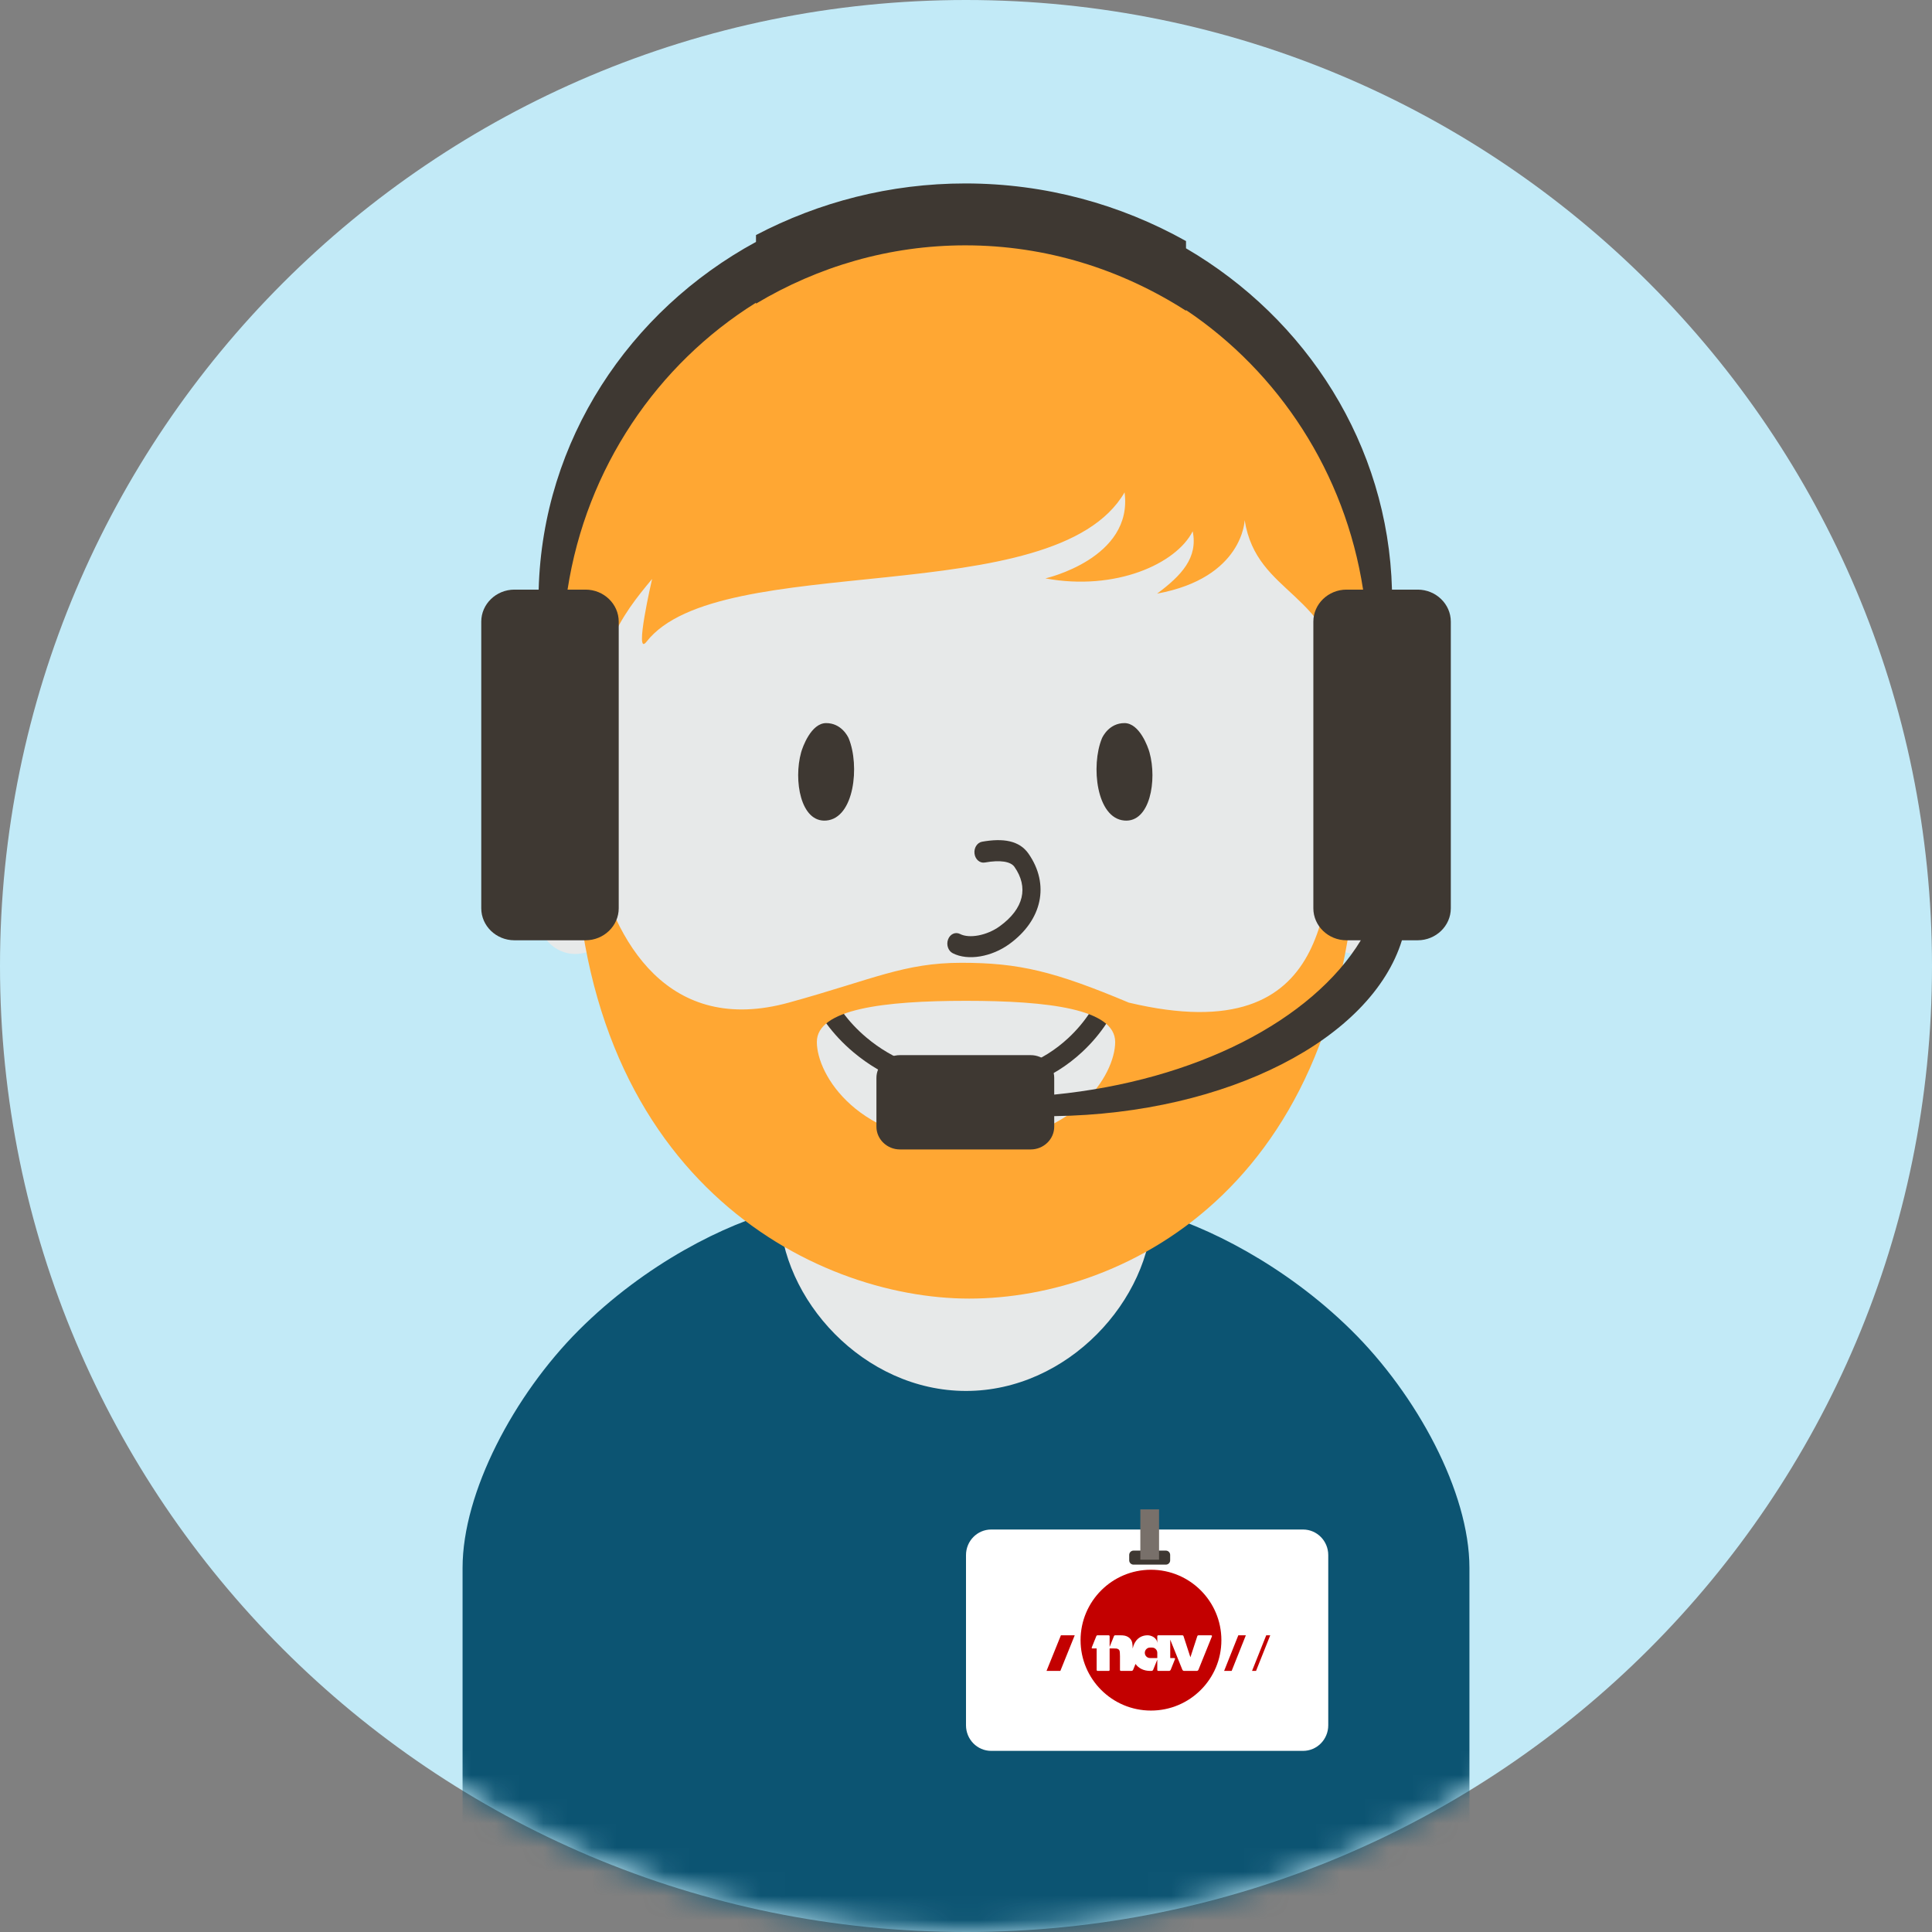 <svg width="80" height="80" viewBox="0 0 80 80" fill="none" xmlns="http://www.w3.org/2000/svg">
    <rect x="0" y="0" width="80" height="80" fill="#808080" stroke="none"/>
    <path fill-rule="evenodd" clip-rule="evenodd" d="M40 80C62.091 80 80 62.091 80 40C80 17.909 62.091 0 40 0C17.909 0 0 17.909 0 40C0 62.091 17.909 80 40 80Z" fill="#C2EAF7"/>
    <mask id="mask0" mask-type="alpha" maskUnits="userSpaceOnUse" x="0" y="0" width="80" height="80">
        <path fill-rule="evenodd" clip-rule="evenodd" d="M40 80C62.091 80 80 62.091 80 40C80 17.909 62.091 0 40 0C17.909 0 0 17.909 0 40C0 62.091 17.909 80 40 80Z" fill="white"/>
    </mask>
    <g mask="url(#mask0)">
        <path fill-rule="evenodd" clip-rule="evenodd"
              d="M55.227 39.166C53.904 43.649 51.205 47.376 47.724 49.635L47.898 51.57L47.897 51.649L46.059 67.596H34.402L34.353 67.261L32.1 51.621L32.183 49.665C28.701 47.422 25.997 43.715 24.659 39.249C24.417 39.409 24.131 39.502 23.822 39.502C22.941 39.502 22.242 38.741 22.242 37.819V32.602C22.242 31.681 22.939 30.92 23.819 30.918C24.645 21.287 31.528 13.75 39.931 13.75C48.335 13.75 55.219 21.29 56.043 30.924C56.087 30.92 56.132 30.918 56.177 30.918C57.059 30.918 57.757 31.68 57.757 32.602V37.819C57.757 38.742 57.059 39.502 56.177 39.502C55.819 39.502 55.49 39.377 55.227 39.166Z"
              fill="#E7E9E9"/>
        <path fill-rule="evenodd" clip-rule="evenodd"
              d="M47.719 50.156C47.649 53.828 44.22 57.596 40 57.596C35.761 57.596 32.321 53.795 32.28 50.108C30.084 50.657 26.731 52.314 23.964 55.083C21.285 57.764 19.154 61.794 19.154 64.921V83.75H60.846V64.921C60.846 61.788 58.669 57.751 55.94 55.067C53.211 52.382 49.93 50.748 47.719 50.156Z"
              fill="#0C5472"/>
        <path fill-rule="evenodd" clip-rule="evenodd"
              d="M23.788 32.157C24.336 32.925 24.561 33.038 24.561 32.96V31.39C24.447 27.12 25.747 25.48 27.002 23.974C27.002 23.974 26.239 27.255 26.77 26.573C29.773 22.721 43.681 25.359 46.566 20.388C46.929 23.125 43.288 23.95 43.288 23.95C46.191 24.485 48.705 23.348 49.387 21.999C49.611 23.099 48.922 23.829 47.913 24.581C51.481 23.925 51.538 21.538 51.538 21.538C52.046 24.704 55.181 24.42 55.703 28.672C56.225 32.157 55.703 32.941 56.225 32.941C56.225 32.941 56.997 32.157 56.992 29.855C56.992 17.03 51.538 9.904 40.007 9.904C29.256 9.904 23.021 17.03 23.021 28.43C23.016 30.679 23.788 32.157 23.788 32.157Z"
              fill="#FFA733"/>
        <path fill-rule="evenodd" clip-rule="evenodd"
              d="M34.214 33.977C33.15 34.068 32.852 32.305 33.173 31.154C33.233 30.936 33.586 29.942 34.209 29.942C34.832 29.942 35.107 30.485 35.145 30.579C35.603 31.701 35.379 33.878 34.214 33.977"
              fill="#3E3832"/>
        <path fill-rule="evenodd" clip-rule="evenodd"
              d="M46.557 33.977C47.621 34.068 47.919 32.305 47.598 31.154C47.538 30.936 47.186 29.942 46.562 29.942C45.939 29.942 45.664 30.485 45.626 30.579C45.168 31.701 45.393 33.878 46.557 33.977"
              fill="#3E3832"/>
        <path d="M40.779 35.715C41.416 35.601 41.85 35.672 42.006 35.895C42.593 36.735 42.405 37.624 41.397 38.354C40.867 38.738 40.138 38.873 39.752 38.674C39.563 38.577 39.342 38.676 39.259 38.896C39.175 39.115 39.26 39.373 39.449 39.47C40.087 39.799 41.069 39.617 41.792 39.093C43.162 38.101 43.475 36.618 42.586 35.345C42.209 34.807 41.542 34.697 40.665 34.854C40.461 34.891 40.321 35.113 40.353 35.351C40.384 35.588 40.575 35.751 40.779 35.715Z"
              fill="#3E3832"/>
        <path d="M45.381 41.491C45.344 41.574 45.258 41.732 45.12 41.941C44.887 42.295 44.594 42.649 44.239 42.98C43.179 43.965 41.8 44.535 40.044 44.483C38.332 44.432 36.959 43.871 35.883 42.967C35.487 42.635 35.161 42.279 34.9 41.924C34.746 41.715 34.65 41.557 34.608 41.474C34.507 41.275 34.259 41.194 34.054 41.291C33.848 41.389 33.764 41.63 33.865 41.828C33.926 41.948 34.044 42.143 34.225 42.389C34.523 42.794 34.892 43.196 35.34 43.572C36.555 44.593 38.108 45.228 40.019 45.285C42.009 45.344 43.599 44.687 44.813 43.558C45.218 43.181 45.552 42.777 45.819 42.373C45.981 42.126 46.087 41.931 46.141 41.812C46.232 41.609 46.136 41.372 45.927 41.284C45.717 41.195 45.473 41.288 45.381 41.491Z"
              fill="#3E3832"/>
        <path fill-rule="evenodd" clip-rule="evenodd"
              d="M33.824 43.146C33.824 41.78 36.589 41.442 40 41.442C43.412 41.442 46.177 41.78 46.177 43.146C46.177 44.511 44.469 47.331 40 47.331C35.532 47.331 33.824 44.511 33.824 43.146ZM39.816 39.867C37.425 39.867 36.155 40.554 32.663 41.516C27.701 42.884 25.408 39.053 24.598 35.289C24.133 33.129 23.787 34.037 23.787 34.037C23.787 48.791 33.678 53.772 40.132 53.772C46.687 53.772 56.214 48.98 56.214 33.75C56.214 33.411 55.557 33.578 55.441 34.037C54.76 36.737 55.529 43.607 46.741 41.516C43.664 40.224 42.206 39.867 39.816 39.867Z"
              fill="#FFA733"/>
        <path fill-rule="evenodd" clip-rule="evenodd"
              d="M31.304 9.733C33.907 8.369 36.851 7.596 39.972 7.596C43.282 7.596 46.395 8.461 49.11 9.982V10.282C54.101 13.194 57.478 18.419 57.639 24.415H58.703C59.457 24.415 60.075 25.012 60.075 25.74V37.61C60.075 38.339 59.457 38.935 58.703 38.935L58.051 38.935C56.791 43.011 50.851 46.116 43.653 46.217V46.654C43.653 47.172 43.215 47.596 42.679 47.596H37.266C36.729 47.596 36.291 47.172 36.291 46.654V44.633C36.291 44.115 36.729 43.691 37.266 43.691H42.679C43.215 43.691 43.653 44.115 43.653 44.633V45.325C49.514 44.743 54.329 42.256 56.349 38.935H55.755C55 38.935 54.383 38.339 54.383 37.61V25.74C54.383 25.012 55 24.415 55.755 24.415H56.443C55.696 19.578 52.957 15.417 49.11 12.838V12.868C46.429 11.149 43.307 10.159 39.972 10.159C36.83 10.159 33.877 11.036 31.304 12.574V12.534C27.211 15.083 24.278 19.383 23.501 24.415H24.248C25.002 24.415 25.62 25.012 25.62 25.74V37.61C25.62 38.339 25.002 38.935 24.248 38.935H21.3C20.545 38.935 19.928 38.339 19.928 37.61V25.74C19.928 25.012 20.545 24.415 21.3 24.415H22.305C22.471 18.233 26.055 12.87 31.304 10.017V9.733Z"
              fill="#3E3832"/>
        <path fill-rule="evenodd" clip-rule="evenodd"
              d="M53.956 72.5H41.043C40.467 72.5 40 72.026 40 71.441V64.393C40 63.808 40.467 63.334 41.043 63.334H53.956C54.533 63.334 55 63.808 55 64.393V71.441C55 72.026 54.533 72.5 53.956 72.5"
              fill="white"/>
        <path fill-rule="evenodd" clip-rule="evenodd"
              d="M48.275 64.788H46.937C46.838 64.788 46.758 64.709 46.758 64.61V64.386C46.758 64.288 46.838 64.207 46.937 64.207H48.275C48.374 64.207 48.454 64.288 48.454 64.386V64.61C48.454 64.709 48.374 64.788 48.275 64.788"
              fill="#3E3832"/>
        <path fill-rule="evenodd" clip-rule="evenodd" d="M47.219 64.583H47.994V62.5H47.219V64.583Z" fill="#78706A"/>
        <path fill-rule="evenodd" clip-rule="evenodd"
              d="M47.659 70.831C46.05 70.831 44.744 69.526 44.744 67.916C44.744 66.306 46.05 65 47.659 65C49.27 65 50.575 66.306 50.575 67.916C50.575 69.526 49.27 70.831 47.659 70.831Z"
              fill="#C30000"/>
        <path fill-rule="evenodd" clip-rule="evenodd" d="M43.334 69.189L43.93 67.714H44.502L43.907 69.189H43.334Z" fill="#C30000"/>
        <path fill-rule="evenodd" clip-rule="evenodd" d="M50.688 69.189L51.276 67.714H51.588L51 69.189H50.688Z" fill="#C30000"/>
        <path fill-rule="evenodd" clip-rule="evenodd" d="M51.844 69.189L52.432 67.714H52.598L52.01 69.189H51.844Z" fill="#C30000"/>
        <path fill-rule="evenodd" clip-rule="evenodd"
              d="M50.146 67.714H49.628C49.628 67.714 49.592 67.714 49.579 67.745L49.292 68.624L49.006 67.745C48.993 67.714 48.957 67.714 48.957 67.714H47.961C47.939 67.714 47.921 67.732 47.921 67.753V68.052C47.921 67.815 47.669 67.714 47.522 67.714C47.192 67.714 46.971 67.931 46.902 68.262C46.898 68.043 46.88 67.964 46.821 67.883C46.794 67.844 46.755 67.811 46.712 67.784C46.624 67.732 46.545 67.714 46.376 67.714H46.176C46.176 67.714 46.141 67.714 46.128 67.745L45.947 68.195V67.753C45.947 67.732 45.929 67.714 45.907 67.714H45.446C45.446 67.714 45.41 67.714 45.398 67.745L45.209 68.213C45.209 68.213 45.19 68.259 45.233 68.259H45.41V69.149C45.41 69.171 45.428 69.189 45.45 69.189H45.907C45.929 69.189 45.947 69.171 45.947 69.149V68.259H46.125C46.227 68.259 46.248 68.262 46.288 68.281C46.312 68.29 46.334 68.308 46.346 68.329C46.37 68.374 46.376 68.429 46.376 68.589V69.149C46.376 69.171 46.393 69.189 46.415 69.189H46.853C46.853 69.189 46.903 69.189 46.922 69.14L47.019 68.9C47.148 69.081 47.361 69.189 47.625 69.189H47.683C47.683 69.189 47.732 69.189 47.752 69.14L47.921 68.721V69.149C47.921 69.171 47.939 69.189 47.961 69.189H48.408C48.408 69.189 48.457 69.189 48.477 69.14C48.477 69.14 48.656 68.696 48.657 68.693H48.657C48.664 68.656 48.617 68.656 48.617 68.656H48.457V67.894L48.959 69.14C48.979 69.189 49.029 69.189 49.029 69.189H49.557C49.557 69.189 49.606 69.189 49.626 69.14L50.182 67.762C50.202 67.714 50.146 67.714 50.146 67.714V67.714ZM47.921 68.656H47.621C47.501 68.656 47.404 68.559 47.404 68.439C47.404 68.32 47.501 68.222 47.621 68.222H47.705C47.824 68.222 47.921 68.32 47.921 68.439V68.656Z"
              fill="white"/>
    </g>
</svg>
